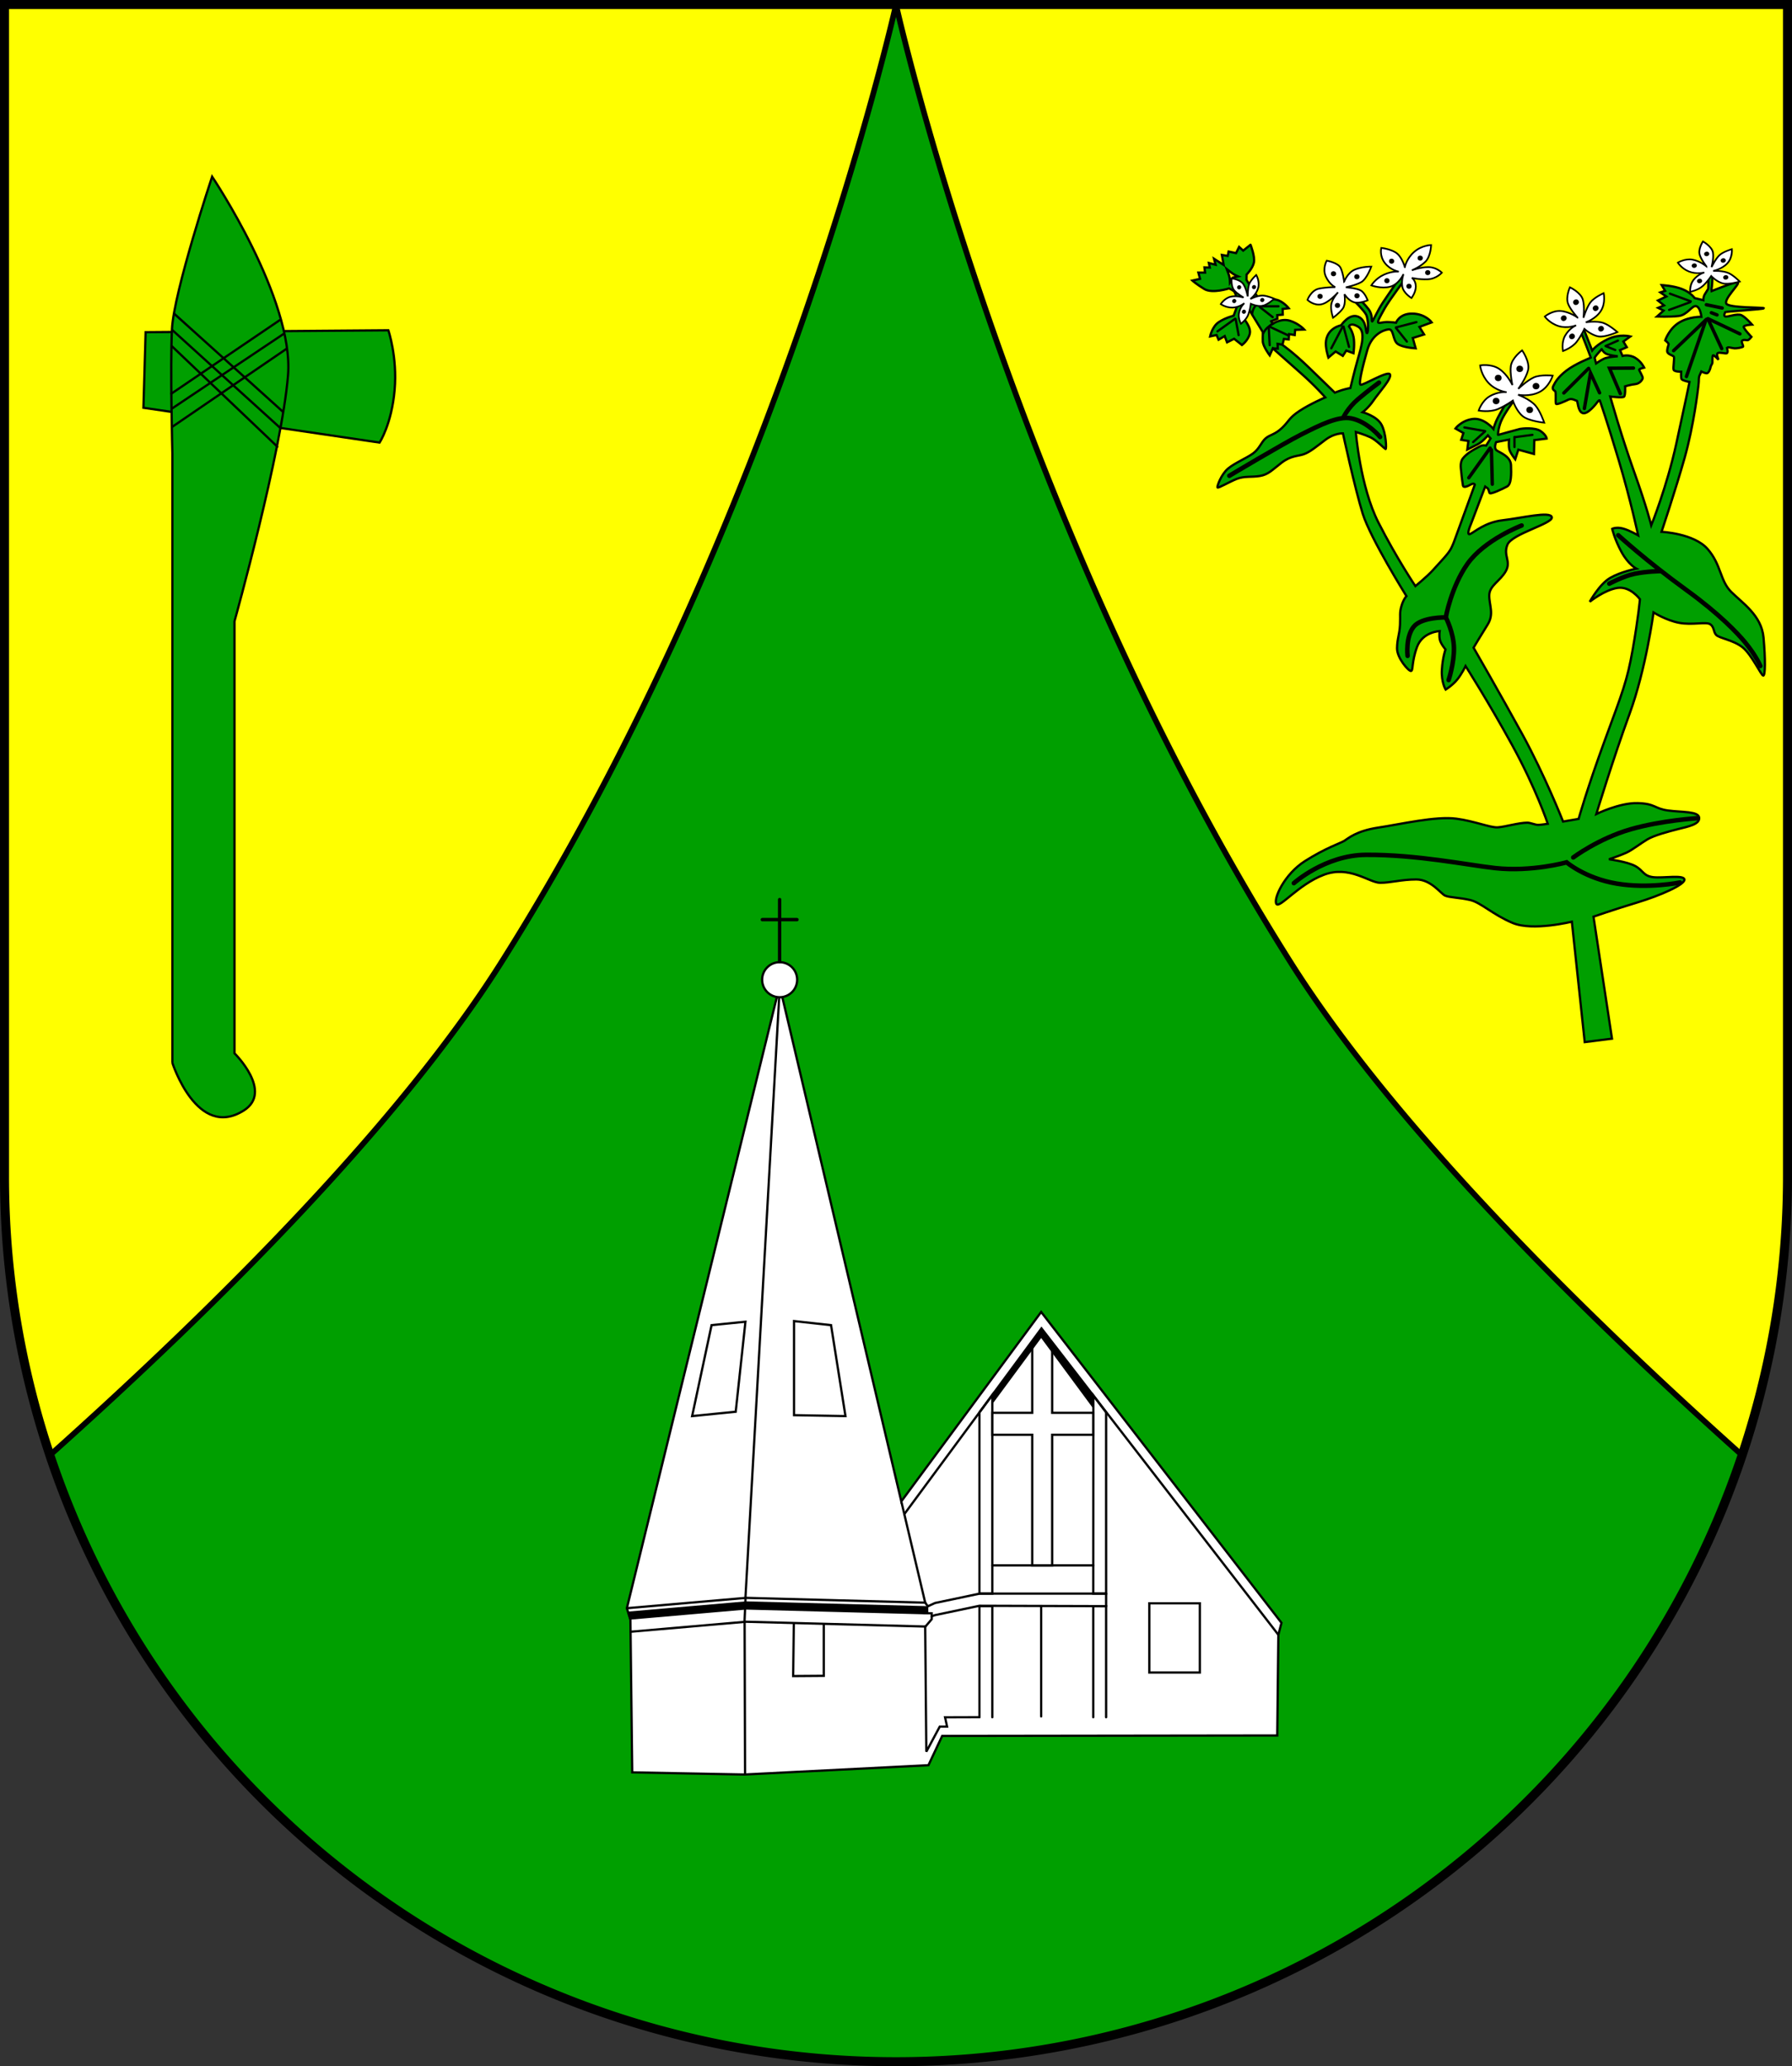 <?xml version="1.0" encoding="UTF-8" standalone="no"?>
<!-- Created with Inkscape (http://www.inkscape.org/) -->

<svg
   width="158.907mm"
   height="183.207mm"
   viewBox="0 0 158.907 183.207"
   version="1.1"
   id="svg3821"
   inkscape:version="1.2.2 (732a01da63, 2022-12-09)"
   sodipodi:docname="Wappen Gnutz2.svg"
   xmlns:inkscape="http://www.inkscape.org/namespaces/inkscape"
   xmlns:sodipodi="http://sodipodi.sourceforge.net/DTD/sodipodi-0.dtd"
   xmlns="http://www.w3.org/2000/svg"
   xmlns:svg="http://www.w3.org/2000/svg">
  <rect x="0" y="0" width="158.907" height="183.207" fill="#333333" stroke="none"/>
  <sodipodi:namedview
     id="namedview3823"
     pagecolor="#ffffff"
     bordercolor="#666666"
     borderopacity="1.0"
     inkscape:showpageshadow="2"
     inkscape:pageopacity="0.0"
     inkscape:pagecheckerboard="0"
     inkscape:deskcolor="#d1d1d1"
     inkscape:document-units="mm"
     showgrid="false"
     inkscape:zoom="0.77303901"
     inkscape:cx="300.11422"
     inkscape:cy="347.33047"
     inkscape:current-layer="layer1" />
  <defs
     id="defs3818" />
  <g
     inkscape:label="Ebene 1"
     inkscape:groupmode="layer"
     id="layer1"
     transform="translate(-523.356,-58.155)">
    <g
       id="g3540"
       transform="translate(490.092,-0.279)">
      <path
         id="path2086"
         style="fill:#ffff00;fill-opacity:1;stroke:none;stroke-width:0.8;stroke-linecap:round;stroke-dasharray:none"
         d="M 33.664,58.834 V 162.743 a 79.054,78.497 0 0 0 79.054,78.498 79.054,78.497 0 0 0 79.054,-78.498 V 58.834 Z" />
      <path
         id="path2320"
         style="fill:#009f00;fill-opacity:1;stroke:#000000;stroke-width:0.5;stroke-linecap:round;stroke-dasharray:none"
         d="m 112.718,58.834 c 0,0 -10.152,45.62 -35.007,84.947 -8.957,14.172 -24.907,30.166 -40.009,43.672 a 79.054,78.497 0 0 0 75.016,53.788 79.054,78.497 0 0 0 75.03,-53.776 C 172.641,173.957 156.684,157.957 147.724,143.781 122.869,104.454 112.718,58.834 112.718,58.834 Z" />
      <path
         id="path2670"
         style="fill:none;fill-opacity:1;stroke:#000000;stroke-width:0.8;stroke-linecap:round;stroke-dasharray:none"
         d="M 33.664,58.834 V 162.743 a 79.054,78.497 0 0 0 79.054,78.498 79.054,78.497 0 0 0 79.054,-78.498 V 58.834 Z" />
      <g
         id="g7106"
         transform="translate(-199.46,-82.428)">
        <path
           id="path933"
           style="fill:#009f00;fill-opacity:1;stroke:#000000;stroke-width:0.2;stroke-linecap:round;stroke-dasharray:none"
           d="m 343.611,162.569 -0.647,0.514 -0.361,-0.327 -0.271,0.549 -0.66,-0.139 -0.083,0.389 -0.515,-0.09 0.16,0.89 -0.855,-0.549 0.139,0.529 -0.598,-0.153 0.083,0.403 -0.473,-0.014 0.056,0.459 h -0.598 l 0.153,0.556 -0.681,0.153 c 0,0 0.348,0.32 1.057,0.751 0.709,0.431 2.197,-0.055 2.197,-0.055 0,0 0.403,0.18 0.486,0.319 0.083,0.139 0.348,0.932 0.348,0.932 l -0.431,1.168 c 0,0 -0.737,0.181 -1.321,0.571 -0.584,0.389 -0.765,1.265 -0.765,1.265 l 0.57,-0.125 0.181,0.417 0.542,-0.32 0.209,0.556 0.626,-0.319 0.695,0.556 c 0,0 0.542,-0.389 0.695,-1.001 0.153,-0.612 -0.625,-1.446 -0.625,-1.446 l 0.445,-0.89 0.755,1.238 0.594,0.973 c 0,0 -0.028,0.362 -0.014,0.807 0.014,0.445 0.612,1.238 0.612,1.238 l 0.275,-0.623 c 0,0 1.141,1.016 2.458,2.176 1.317,1.16 2.194,2.171 2.194,2.171 0,0 -1.34,0.572 -2.285,1.198 -0.946,0.626 -0.904,0.889 -1.544,1.501 -0.64,0.612 -1.071,0.598 -1.46,0.932 -0.389,0.334 -0.543,0.918 -1.113,1.335 -0.57,0.417 -1.627,0.848 -2.225,1.349 -0.598,0.501 -0.987,1.571 -0.931,1.669 0.056,0.097 1.001,-0.473 1.696,-0.751 0.695,-0.278 1.307,-0.139 2.058,-0.264 0.751,-0.125 1.071,-0.514 1.919,-1.168 0.848,-0.653 1.432,-0.57 1.988,-0.765 0.556,-0.195 1.154,-0.709 1.933,-1.293 0.779,-0.584 1.53,-0.556 1.53,-0.556 0,0 1.057,4.894 1.752,7.119 0.695,2.225 3.879,7.314 3.879,7.314 0,0 -0.264,0.264 -0.445,0.89 -0.181,0.626 -0.083,0.779 -0.125,1.655 -0.042,0.876 -0.25,1.21 -0.264,2.072 -0.014,0.862 1.019,2.042 1.235,2.022 0.216,-0.02 0.04,-0.787 0.541,-2.134 0.501,-1.347 2.006,-1.404 2.006,-1.404 0,0 -0.069,0.389 0.014,0.765 0.083,0.375 0.501,0.862 0.501,0.862 0,0 -0.25,0.681 -0.32,1.794 -0.07,1.112 0.334,1.766 0.334,1.766 0,0 0.612,-0.375 1.029,-0.89 0.417,-0.514 0.737,-1.196 0.737,-1.196 0,0 1.974,3.087 4.116,6.98 2.141,3.893 3.176,7.005 3.176,7.005 0,0 -0.629,0.099 -0.865,0.099 -0.236,0 -0.688,-0.197 -0.944,-0.197 -0.767,0 -1.986,0.374 -2.635,0.413 -0.649,0.039 -2.069,-0.556 -3.658,-0.767 -1.837,-0.244 -4.955,0.492 -6.922,0.787 -1.966,0.295 -2.674,0.963 -3.028,1.18 -0.354,0.216 -1.652,0.629 -3.48,1.79 -1.829,1.16 -2.812,3.343 -2.537,3.795 0.275,0.452 1.927,-1.711 4.208,-2.576 2.281,-0.865 4.031,0.708 4.995,0.708 0.964,0 1.888,-0.295 3.205,-0.295 1.317,0 2.172,1.269 2.561,1.436 0.389,0.167 1.279,0.167 2.225,0.389 0.945,0.222 1.975,1.279 3.754,2.03 1.78,0.751 5.255,-0.111 5.255,-0.111 l 1.141,10.678 2.419,-0.306 -1.641,-10.817 c 0,0 1.752,-0.612 3.865,-1.252 2.113,-0.64 4.255,-1.599 4.199,-2.044 -0.056,-0.445 -1.905,-0.097 -2.781,-0.208 -0.876,-0.111 -0.862,-0.598 -1.585,-0.988 -0.723,-0.389 -2.322,-0.598 -2.322,-0.598 0,0 1.029,-0.348 1.544,-0.584 0.514,-0.236 1.279,-0.834 1.863,-1.182 0.584,-0.348 1.863,-0.695 2.753,-0.918 0.89,-0.222 1.891,-0.417 1.835,-1.001 -0.056,-0.584 -1.543,-0.473 -2.767,-0.64 -1.224,-0.167 -1.099,-0.611 -2.698,-0.653 -1.599,-0.042 -3.655,0.967 -3.655,0.967 0,0 1.495,-4.916 2.95,-8.888 1.455,-3.972 2.124,-8.987 2.124,-8.987 0,0 1.121,0.708 2.281,0.924 1.16,0.216 2.36,-0.118 2.733,0.118 0.374,0.236 0.275,0.649 0.531,0.944 0.256,0.295 1.514,0.452 2.34,1.101 0.826,0.649 1.671,2.537 1.848,2.517 0.177,-0.02 0.197,-1.416 0.02,-3.382 -0.177,-1.966 -1.868,-3.048 -2.871,-4.051 -1.003,-1.003 -0.865,-2.398 -2.085,-3.795 -1.219,-1.396 -4.089,-1.524 -4.089,-1.524 0,0 1.251,-3.726 2.058,-6.59 0.806,-2.864 1.176,-6.063 1.176,-6.063 0,0 0.069,-0.54 0.069,-0.639 0,-0.098 0.01,-0.462 0.05,-0.531 0.039,-0.069 0.177,-0.393 0.177,-0.393 0,0 0.314,0.158 0.482,0.158 0.167,0 0.315,-0.394 0.325,-0.492 0.01,-0.098 0.108,-0.305 0.158,-0.364 0.049,-0.059 -0.03,-0.718 0.079,-0.737 0.108,-0.02 0.482,0.394 0.482,0.394 0,0 -0.226,-0.492 -0.069,-0.59 0.157,-0.098 0.59,0.049 0.777,0.02 0.187,-0.029 0.039,-0.482 0.039,-0.482 0,0 0.059,-0.049 0.148,-0.049 0.088,0 0.364,0.078 0.541,0.088 0.177,0.01 0.6,-0.069 0.718,-0.128 0.118,-0.059 -0.187,-0.433 -0.059,-0.551 0.128,-0.118 0.344,-0.039 0.472,-0.039 0.128,0 0.354,-0.295 0.354,-0.295 0,0 -0.708,-0.737 -0.688,-0.895 0.02,-0.157 0.737,-0.197 0.737,-0.197 0,0 -0.571,-0.659 -0.944,-0.836 -0.374,-0.177 -1.268,0.197 -1.435,0.118 -0.167,-0.079 -0.02,-0.295 -0.01,-0.374 0.01,-0.079 3.441,-0.256 3.441,-0.354 0,-0.098 -3.106,-0.01 -3.333,-0.413 -0.226,-0.403 1.189,-1.73 1.032,-1.868 -0.157,-0.138 -2.33,0.757 -2.33,0.757 0,0 -0.025,-0.231 0.015,-0.364 0.039,-0.133 0.069,-1.332 0.069,-1.332 l -0.383,0.29 c 0,0 0.015,1.17 -0.015,1.214 -0.029,0.044 -0.177,0.28 -0.304,0.491 -0.128,0.211 -0.118,0.506 -0.118,0.506 l -0.777,-0.187 c 0,0 -0.325,-0.492 -1.101,-0.796 -0.777,-0.305 -1.818,-0.354 -1.818,-0.354 l 0.304,0.512 -0.423,0.137 0.531,0.364 -0.747,0.354 0.541,0.433 -0.521,0.217 0.482,0.245 -0.59,0.531 c 0,0 1.131,0.039 1.917,-0.05 0.787,-0.088 1.19,-0.963 1.563,-0.875 0.374,0.088 0.465,0.945 0.465,0.945 0,0 -1.057,-0.042 -1.961,0.5 -0.904,0.542 -1.251,1.585 -1.251,1.585 0,0 0.306,0.25 0.306,0.333 0,0.083 -0.139,0.362 -0.126,0.64 0.014,0.278 0.501,0.348 0.584,0.473 0.083,0.125 -0.084,0.987 -0.014,1.168 0.07,0.181 0.667,0.167 0.667,0.167 0,0 -0.042,0.542 0.042,0.667 0.083,0.125 0.697,0.246 0.697,0.246 0,0 -0.354,1.73 -1.18,5.506 -0.826,3.775 -2.212,7.208 -2.212,7.208 0,0 -0.384,-1.584 -1.524,-4.77 -1.14,-3.186 -2.114,-6.656 -2.114,-6.656 0,0 1.072,0.138 1.219,0.02 0.147,-0.118 0.098,-0.924 0.098,-0.924 0,0 0.531,-0.158 0.915,-0.197 0.383,-0.039 0.629,-0.383 0.649,-0.531 0.02,-0.147 -0.315,-0.669 -0.315,-0.747 0,-0.079 0.443,-0.187 0.443,-0.187 0,0 -0.256,-0.55 -0.806,-0.875 -0.551,-0.324 -1.111,-0.157 -1.111,-0.157 l -0.221,-0.516 0.599,-0.26 -0.305,-0.502 0.624,-0.452 c 0,0 -0.934,-0.255 -1.956,0.217 -1.023,0.472 -1.435,1.032 -1.435,1.032 0,0 -0.095,-0.258 -0.177,-0.462 -0.147,-0.364 -0.609,-1.532 -0.609,-1.532 l -0.276,0.188 c 0,0 0.314,0.783 0.609,1.55 0.295,0.767 0.333,0.882 0.333,0.882 l -0.081,0.041 c 0,0 -1.305,0.516 -2.084,1.114 -0.779,0.598 -1.002,1.057 -1.154,1.349 -0.153,0.292 0.042,0.389 0.153,0.472 0.111,0.083 3.1e-4,1.029 0.084,1.127 0.083,0.097 0.792,-0.223 1.098,-0.376 0.306,-0.153 0.64,0.098 0.737,0.098 0.097,0 0.084,0.959 0.529,1.098 0.445,0.139 1.182,-0.806 1.321,-1.001 0.139,-0.195 0.195,-0.125 0.195,-0.125 0,0 0.667,1.919 1.696,5.367 1.029,3.448 1.706,6.599 1.706,6.599 0,0 -0.767,-0.452 -1.357,-0.609 -0.59,-0.157 -0.948,0.03 -0.948,0.03 0,0 0.209,0.918 0.821,2.044 0.612,1.126 1.321,1.488 1.321,1.488 0,0 -1.362,0.264 -2.322,0.82 -0.959,0.556 -1.808,2.114 -1.808,2.114 0,0 1.293,-1.043 2.447,-1.224 1.154,-0.181 2.002,1.001 2.002,1.001 0,0 -0.139,1.613 -0.64,4.449 -0.501,2.836 -0.904,3.779 -2.477,8.066 -1.573,4.287 -2.32,6.961 -2.32,6.961 l -1.376,0.236 c 0,0 -1.613,-4.09 -3.618,-7.747 -2.006,-3.657 -4.321,-7.668 -4.321,-7.668 0,0 0.626,-1.057 1.238,-2.03 0.612,-0.973 0.139,-1.738 0.153,-2.614 0.014,-0.876 0.987,-1.266 1.474,-2.155 0.487,-0.89 -0.264,-1.362 0.139,-2.336 0.403,-0.973 4.046,-1.863 3.935,-2.433 -0.111,-0.57 -2.739,0.083 -4.338,0.264 -1.599,0.181 -2.517,1.057 -2.906,1.224 -0.389,0.167 0.07,-0.876 0.07,-0.876 l 1.264,-3.33 c 0,0 0.088,0.069 0.187,0.128 0.098,0.059 0.138,0.256 0.197,0.433 0.059,0.177 1.18,-0.364 1.563,-0.571 0.383,-0.206 0.374,-1.091 0.344,-1.888 -0.029,-0.796 -1.003,-1.111 -1.278,-1.317 -0.275,-0.206 -0.039,-0.728 -0.039,-0.728 l 1.141,-0.226 c 0,0 -0.049,0.501 0.02,0.836 0.069,0.334 0.531,0.915 0.531,0.915 l 0.275,-0.856 1.386,0.383 0.029,-1.229 1.101,-0.137 c 0,0 -0.029,-0.305 -0.531,-0.659 -0.501,-0.354 -1.652,-0.236 -1.839,-0.196 -0.187,0.039 -1.898,0.521 -1.937,0.531 -0.039,0.01 0.019,-0.619 0.255,-1.196 0.298,-0.729 1.216,-1.939 1.216,-1.939 l -0.918,0.577 c 0,0 -0.292,0.48 -0.577,1.022 -0.285,0.542 -0.39,1.006 -0.39,1.006 0,0 -0.846,-1.022 -1.848,-0.885 -1.003,0.138 -1.524,0.845 -1.524,0.845 l 0.708,0.403 -0.197,0.599 0.639,0.109 -0.098,0.757 c 0,0 0.511,-0.257 0.933,-0.473 0.423,-0.216 0.895,-0.786 0.895,-0.786 l 0.236,0.275 -0.393,0.629 c 0,0 -0.221,-0.045 -0.383,0 -0.079,0.01 -0.401,0.191 -0.597,0.299 -0.197,0.108 -0.769,0.429 -1.084,0.842 -0.315,0.413 -0.148,1.012 -0.128,1.337 0.02,0.324 0.108,0.865 0.138,1.072 0.029,0.206 0.373,0.089 0.678,-0.088 0.305,-0.177 0.372,0.003 0.372,0.003 0,0 -1.488,4.074 -1.794,4.922 -0.306,0.848 -0.5,1.043 -0.709,1.307 -0.209,0.264 -0.695,0.779 -1.21,1.349 -0.514,0.57 -1.557,1.418 -1.557,1.418 0,0 -1.669,-2.475 -3.281,-5.645 -1.613,-3.17 -2.002,-8.023 -2.002,-8.023 0,0 0.778,0.236 1.293,0.473 0.514,0.236 1.265,1.029 1.349,1.043 0.083,0.014 0.056,-1.377 -0.361,-2.155 -0.417,-0.779 -1.675,-1.112 -1.675,-1.112 0,0 0.512,-0.374 0.964,-1.042 0.452,-0.669 1.671,-1.986 1.455,-2.32 -0.216,-0.334 -2.438,1.042 -2.615,0.924 -0.177,-0.118 0.216,-1.691 0.609,-3.068 0.393,-1.376 1.416,-1.789 1.888,-1.838 0.472,-0.049 0.344,0.934 0.787,1.278 0.442,0.344 1.613,0.403 1.613,0.403 l -0.256,-0.914 1.003,-0.315 -0.413,-0.669 1.091,-0.403 c 0,0 -0.541,-0.757 -1.71,-0.777 -1.17,-0.02 -1.455,0.806 -1.455,0.806 0,0 -0.412,-0.054 -0.757,-0.059 -0.385,-0.005 -0.678,0.118 -0.806,0.059 -0.128,-0.059 0.118,-0.482 0.55,-1.258 0.433,-0.777 1.947,-2.773 1.947,-2.773 l -0.256,-0.462 c 0,0 -1.258,1.819 -1.819,2.664 -0.56,0.846 -0.915,1.75 -0.983,1.721 -0.069,-0.029 0.075,-0.579 -0.298,-1.071 -0.311,-0.411 -0.685,-0.767 -0.685,-0.767 l -0.458,0.161 c 0,0 0.681,0.667 0.904,1.057 0.222,0.389 0.223,1.655 0.084,1.655 -0.139,0 0.014,-1.126 -0.779,-1.46 -0.793,-0.334 -1.516,0.765 -1.516,0.765 0,0 -1.14,0.181 -1.335,1.349 -0.1,0.6 0.209,1.515 0.209,1.515 l 0.639,-0.542 0.64,0.389 0.306,-0.472 0.64,0.236 c 0,0 0.125,-0.876 0,-1.46 -0.125,-0.584 -0.404,-0.918 -0.404,-0.918 0,0 0.125,-0.389 0.821,0.028 0.695,0.417 0.278,1.78 -0.028,2.85 -0.306,1.071 -0.667,2.584 -0.667,2.584 0,0 -0.313,0.055 -0.757,0.187 -0.265,0.079 -0.619,0.226 -0.619,0.226 0,0 -0.855,-0.826 -2.271,-2.202 -1.416,-1.376 -2.374,-2.032 -2.374,-2.032 l 0.125,-0.529 0.431,0.042 0.028,-0.473 0.501,0.084 0.041,-0.459 0.807,-0.028 c 0,0 -0.472,-0.528 -1.265,-0.779 -0.793,-0.25 -1.544,0.278 -1.544,0.278 l -0.125,-0.236 0.549,-0.223 -0.007,-0.319 0.487,-0.042 -0.014,-0.501 0.542,-0.069 c 0,0 -0.486,-0.612 -1.084,-0.751 -0.598,-0.139 -1.384,0.197 -1.384,0.197 l -1.278,-1.949 0.007,-0.48 c 0,0 0.529,-0.521 0.647,-1.057 0.118,-0.535 -0.292,-1.578 -0.292,-1.578 z m -2.11,2.147 c 0,0 0.366,0.294 0.589,0.439 0.197,0.128 0.419,0.216 0.419,0.216 l -0.468,0.109 -0.246,0.413 c 0,0 -0.01,-0.325 -0.069,-0.541 -0.059,-0.216 -0.225,-0.636 -0.225,-0.636 z m 33.25,7.105 c 0,0 0.121,0.237 0.354,0.383 0.261,0.164 1.078,0.25 1.078,0.25 0,0 -0.912,0.054 -1.246,0.222 -0.334,0.167 -0.679,0.413 -0.679,0.413 l -0.128,-0.501 c 0,0 0.02,-0.069 0.226,-0.315 0.206,-0.246 0.393,-0.452 0.393,-0.452 z"
           sodipodi:nodetypes="cccccccccccccccccscsccscccccccsccccsccscssssssssssscscssssscscscscscssssssssssssssccccsssscsssssscscsssssssscscsscscsscsscscssscscsccssscsccscccscccccccccsscscsssscscscscscssscscccccscsccsccsssssssscscscscscscssccscsssssssccsssssccscccccsscsccscscccccsccccssssccssscscssscsssssscccccsccssccsssccssscscccccscsscscscccccccscccccccscccscccccccccscsccsc" />
        <path
           style="fill:none;stroke:#000000;stroke-width:0.2;stroke-linecap:round;stroke-dasharray:none"
           d="m 345.648,169.525 c 0,0 -0.202,0.103 -0.521,0.379 -0.238,0.205 -0.398,0.526 -0.398,0.526"
           id="path1085"
           sodipodi:nodetypes="csc" />
        <path
           style="fill:none;stroke:#000000;stroke-width:0.2;stroke-linecap:round;stroke-dasharray:none"
           d="m 346.444,171.418 -0.433,-0.069 0.02,0.423 -0.419,-0.02"
           id="path1089"
           sodipodi:nodetypes="cccc" />
        <path
           style="fill:none;stroke:#000000;stroke-width:0.2;stroke-linecap:round;stroke-dasharray:none"
           d="m 344.549,167.658 c 0,0 -0.306,0.056 -0.542,0.375 -0.236,0.32 -0.25,0.681 -0.25,0.681"
           id="path1091" />
        <g
           id="g2880">
          <path
             style="fill:#ffffff;fill-opacity:1;stroke:#000000;stroke-width:0.15;stroke-linecap:round;stroke-dasharray:none"
             d="m 366.837,175 c 0,0 -0.232,-1.056 -0.139,-1.682 0.111,-0.751 1.001,-1.39 1.001,-1.39 0,0 0.709,1.001 0.528,1.752 -0.181,0.751 -0.871,1.66 -0.871,1.66 0,0 0.797,-0.756 1.395,-1.02 0.598,-0.264 1.66,-0.154 1.66,-0.154 0,0 -0.306,1.015 -1.182,1.46 -0.876,0.445 -1.891,0.236 -1.891,0.236 0,0 1.047,0.387 1.543,0.959 0.432,0.498 0.779,1.516 0.779,1.516 0,0 -1.36,-0.13 -1.905,-0.57 -0.581,-0.469 -0.876,-1.39 -0.876,-1.39 0,0 -0.647,0.471 -1.349,0.765 -0.721,0.302 -1.682,0.125 -1.682,0.125 0,0 0.269,-0.847 0.959,-1.258 0.793,-0.473 1.516,-0.369 1.516,-0.369 0,0 -0.932,-0.111 -1.599,-0.82 -0.667,-0.709 -0.751,-1.557 -0.751,-1.557 0,0 0.973,-0.181 1.71,0.32 0.737,0.501 1.154,1.418 1.154,1.418 z"
             id="path1240"
             sodipodi:nodetypes="cscscscscscscscscscsc" />
          <ellipse
             style="fill:#000000;stroke:none;stroke-width:0.15;stroke-linecap:round;stroke-dasharray:none"
             id="path1294"
             cx="365.579"
             cy="174.374"
             rx="0.299"
             ry="0.285" />
          <ellipse
             style="fill:#000000;stroke:none;stroke-width:0.15;stroke-linecap:round;stroke-dasharray:none"
             id="ellipse1348"
             cx="368.371"
             cy="177.206"
             rx="0.299"
             ry="0.285" />
          <ellipse
             style="fill:#000000;stroke:none;stroke-width:0.15;stroke-linecap:round;stroke-dasharray:none"
             id="ellipse1350"
             cx="368.932"
             cy="175.102"
             rx="0.299"
             ry="0.285" />
          <ellipse
             style="fill:#000000;stroke:none;stroke-width:0.15;stroke-linecap:round;stroke-dasharray:none"
             id="ellipse1352"
             cx="367.486"
             cy="173.568"
             rx="0.299"
             ry="0.285" />
          <ellipse
             style="fill:#000000;stroke:none;stroke-width:0.15;stroke-linecap:round;stroke-dasharray:none"
             id="ellipse1354"
             cx="365.392"
             cy="176.419"
             rx="0.299"
             ry="0.285" />
        </g>
        <g
           id="g2894"
           transform="matrix(0.751,-0.427,0.427,0.75,22.382,194.398)"
           style="stroke-width:1.158">
          <path
             style="fill:#ffffff;fill-opacity:1;stroke:#000000;stroke-width:0.174;stroke-linecap:round;stroke-dasharray:none"
             d="m 366.837,175 c 0,0 -0.232,-1.056 -0.139,-1.682 0.111,-0.751 1.001,-1.39 1.001,-1.39 0,0 0.709,1.001 0.528,1.752 -0.181,0.751 -0.871,1.66 -0.871,1.66 0,0 0.797,-0.756 1.395,-1.02 0.598,-0.264 1.66,-0.154 1.66,-0.154 0,0 -0.306,1.015 -1.182,1.46 -0.876,0.445 -1.891,0.236 -1.891,0.236 0,0 1.047,0.387 1.543,0.959 0.432,0.498 0.779,1.516 0.779,1.516 0,0 -1.36,-0.13 -1.905,-0.57 -0.581,-0.469 -0.876,-1.39 -0.876,-1.39 0,0 -0.647,0.471 -1.349,0.765 -0.721,0.302 -1.682,0.125 -1.682,0.125 0,0 0.269,-0.847 0.959,-1.258 0.793,-0.473 1.516,-0.369 1.516,-0.369 0,0 -0.932,-0.111 -1.599,-0.82 -0.667,-0.709 -0.751,-1.557 -0.751,-1.557 0,0 0.973,-0.181 1.71,0.32 0.737,0.501 1.154,1.418 1.154,1.418 z"
             id="path2882"
             sodipodi:nodetypes="cscscscscscscscscscsc" />
          <ellipse
             style="fill:#000000;stroke:none;stroke-width:0.174;stroke-linecap:round;stroke-dasharray:none"
             id="ellipse2884"
             cx="365.579"
             cy="174.374"
             rx="0.299"
             ry="0.285" />
          <ellipse
             style="fill:#000000;stroke:none;stroke-width:0.174;stroke-linecap:round;stroke-dasharray:none"
             id="ellipse2886"
             cx="368.371"
             cy="177.206"
             rx="0.299"
             ry="0.285" />
          <ellipse
             style="fill:#000000;stroke:none;stroke-width:0.174;stroke-linecap:round;stroke-dasharray:none"
             id="ellipse2888"
             cx="368.932"
             cy="175.102"
             rx="0.299"
             ry="0.285" />
          <ellipse
             style="fill:#000000;stroke:none;stroke-width:0.174;stroke-linecap:round;stroke-dasharray:none"
             id="ellipse2890"
             cx="367.486"
             cy="173.568"
             rx="0.299"
             ry="0.285" />
          <ellipse
             style="fill:#000000;stroke:none;stroke-width:0.174;stroke-linecap:round;stroke-dasharray:none"
             id="ellipse2892"
             cx="365.392"
             cy="176.419"
             rx="0.299"
             ry="0.285" />
        </g>
        <g
           id="g2908"
           transform="matrix(0.702,-0.275,0.294,0.639,75.063,153.526)"
           style="stroke-width:1.374">
          <path
             style="fill:#ffffff;fill-opacity:1;stroke:#000000;stroke-width:0.206;stroke-linecap:round;stroke-dasharray:none"
             d="m 366.837,175 c 0,0 -0.232,-1.056 -0.139,-1.682 0.111,-0.751 1.001,-1.39 1.001,-1.39 0,0 0.709,1.001 0.528,1.752 -0.181,0.751 -0.871,1.66 -0.871,1.66 0,0 0.797,-0.756 1.395,-1.02 0.598,-0.264 1.66,-0.154 1.66,-0.154 0,0 -0.306,1.015 -1.182,1.46 -0.876,0.445 -1.891,0.236 -1.891,0.236 0,0 1.047,0.387 1.543,0.959 0.432,0.498 0.779,1.516 0.779,1.516 0,0 -1.36,-0.13 -1.905,-0.57 -0.581,-0.469 -0.876,-1.39 -0.876,-1.39 0,0 -0.647,0.471 -1.349,0.765 -0.721,0.302 -1.682,0.125 -1.682,0.125 0,0 0.269,-0.847 0.959,-1.258 0.793,-0.473 1.516,-0.369 1.516,-0.369 0,0 -0.932,-0.111 -1.599,-0.82 -0.667,-0.709 -0.751,-1.557 -0.751,-1.557 0,0 0.973,-0.181 1.71,0.32 0.737,0.501 1.154,1.418 1.154,1.418 z"
             id="path2896"
             sodipodi:nodetypes="cscscscscscscscscscsc" />
          <ellipse
             style="fill:#000000;stroke:none;stroke-width:0.206;stroke-linecap:round;stroke-dasharray:none"
             id="ellipse2898"
             cx="365.579"
             cy="174.374"
             rx="0.299"
             ry="0.285" />
          <ellipse
             style="fill:#000000;stroke:none;stroke-width:0.206;stroke-linecap:round;stroke-dasharray:none"
             id="ellipse2900"
             cx="368.371"
             cy="177.206"
             rx="0.299"
             ry="0.285" />
          <ellipse
             style="fill:#000000;stroke:none;stroke-width:0.206;stroke-linecap:round;stroke-dasharray:none"
             id="ellipse2902"
             cx="368.932"
             cy="175.102"
             rx="0.299"
             ry="0.285" />
          <ellipse
             style="fill:#000000;stroke:none;stroke-width:0.206;stroke-linecap:round;stroke-dasharray:none"
             id="ellipse2904"
             cx="367.486"
             cy="173.568"
             rx="0.299"
             ry="0.285" />
          <ellipse
             style="fill:#000000;stroke:none;stroke-width:0.206;stroke-linecap:round;stroke-dasharray:none"
             id="ellipse2906"
             cx="365.392"
             cy="176.419"
             rx="0.299"
             ry="0.285" />
        </g>
        <g
           id="g2922"
           transform="matrix(0.424,-0.46,0.46,0.422,106.952,262.135)"
           style="stroke-width:1.6">
          <path
             style="fill:#ffffff;fill-opacity:1;stroke:#000000;stroke-width:0.24;stroke-linecap:round;stroke-dasharray:none"
             d="m 366.837,175 c 0,0 -0.232,-1.056 -0.139,-1.682 0.111,-0.751 1.001,-1.39 1.001,-1.39 0,0 0.709,1.001 0.528,1.752 -0.181,0.751 -0.871,1.66 -0.871,1.66 0,0 0.797,-0.756 1.395,-1.02 0.598,-0.264 1.66,-0.154 1.66,-0.154 0,0 -0.306,1.015 -1.182,1.46 -0.876,0.445 -1.891,0.236 -1.891,0.236 0,0 1.047,0.387 1.543,0.959 0.432,0.498 0.779,1.516 0.779,1.516 0,0 -1.36,-0.13 -1.905,-0.57 -0.581,-0.469 -0.876,-1.39 -0.876,-1.39 0,0 -0.647,0.471 -1.349,0.765 -0.721,0.302 -1.682,0.125 -1.682,0.125 0,0 0.269,-0.847 0.959,-1.258 0.793,-0.473 1.516,-0.369 1.516,-0.369 0,0 -0.932,-0.111 -1.599,-0.82 -0.667,-0.709 -0.751,-1.557 -0.751,-1.557 0,0 0.973,-0.181 1.71,0.32 0.737,0.501 1.154,1.418 1.154,1.418 z"
             id="path2910"
             sodipodi:nodetypes="cscscscscscscscscscsc" />
          <ellipse
             style="fill:#000000;stroke:none;stroke-width:0.24;stroke-linecap:round;stroke-dasharray:none"
             id="ellipse2912"
             cx="365.579"
             cy="174.374"
             rx="0.299"
             ry="0.285" />
          <ellipse
             style="fill:#000000;stroke:none;stroke-width:0.24;stroke-linecap:round;stroke-dasharray:none"
             id="ellipse2914"
             cx="368.371"
             cy="177.206"
             rx="0.299"
             ry="0.285" />
          <ellipse
             style="fill:#000000;stroke:none;stroke-width:0.24;stroke-linecap:round;stroke-dasharray:none"
             id="ellipse2916"
             cx="368.932"
             cy="175.102"
             rx="0.299"
             ry="0.285" />
          <ellipse
             style="fill:#000000;stroke:none;stroke-width:0.24;stroke-linecap:round;stroke-dasharray:none"
             id="ellipse2918"
             cx="367.486"
             cy="173.568"
             rx="0.299"
             ry="0.285" />
          <ellipse
             style="fill:#000000;stroke:none;stroke-width:0.24;stroke-linecap:round;stroke-dasharray:none"
             id="ellipse2920"
             cx="365.392"
             cy="176.419"
             rx="0.299"
             ry="0.285" />
        </g>
        <g
           id="g5226">
          <path
             style="fill:#ffffff;fill-opacity:1;stroke:#000000;stroke-width:0.15;stroke-linecap:round;stroke-dasharray:none"
             d="m 351.918,165.837 c 0,0 0.292,-0.793 0.945,-1.071 0.654,-0.278 1.46,-0.264 1.46,-0.264 0,0 -0.389,1.098 -0.89,1.377 -0.501,0.278 -1.363,0.459 -1.363,0.459 0,0 0.89,0.056 1.293,0.264 0.403,0.209 0.64,0.89 0.64,0.89 0,0 -0.779,0.334 -1.265,0.153 -0.487,-0.181 -0.793,-0.695 -0.793,-0.695 0,0 0.153,0.862 -0.153,1.279 -0.306,0.417 -0.862,0.806 -0.862,0.806 0,0 -0.264,-0.779 -0.139,-1.265 0.125,-0.487 0.584,-0.987 0.584,-0.987 0,0 -0.834,0.959 -1.516,1.071 -0.681,0.111 -1.196,-0.403 -1.196,-0.403 0,0 0.32,-0.862 1.043,-1.001 0.723,-0.139 1.418,-0.125 1.418,-0.125 0,0 -0.514,-0.236 -0.834,-0.946 -0.32,-0.709 0.083,-1.404 0.083,-1.404 0,0 1.001,0.181 1.224,0.626 0.222,0.445 0.32,1.237 0.32,1.237 z"
             id="path4360" />
          <ellipse
             style="fill:#000000;fill-opacity:1;stroke:none;stroke-width:0.15;stroke-linecap:round;stroke-dasharray:none"
             id="path4364"
             cx="350.972"
             cy="165.133"
             rx="0.231"
             ry="0.224" />
          <ellipse
             style="fill:#000000;fill-opacity:1;stroke:none;stroke-width:0.15;stroke-linecap:round;stroke-dasharray:none"
             id="ellipse4366"
             cx="353.056"
             cy="167.09"
             rx="0.231"
             ry="0.224" />
          <ellipse
             style="fill:#000000;fill-opacity:1;stroke:none;stroke-width:0.15;stroke-linecap:round;stroke-dasharray:none"
             id="ellipse4368"
             cx="351.326"
             cy="167.945"
             rx="0.231"
             ry="0.224" />
          <ellipse
             style="fill:#000000;fill-opacity:1;stroke:none;stroke-width:0.15;stroke-linecap:round;stroke-dasharray:none"
             id="ellipse4370"
             cx="353.046"
             cy="165.398"
             rx="0.231"
             ry="0.224" />
          <ellipse
             style="fill:#000000;fill-opacity:1;stroke:none;stroke-width:0.15;stroke-linecap:round;stroke-dasharray:none"
             id="ellipse4372"
             cx="349.782"
             cy="167.139"
             rx="0.231"
             ry="0.224" />
        </g>
        <g
           id="g5218">
          <path
             style="fill:#ffffff;fill-opacity:1;stroke:#000000;stroke-width:0.15;stroke-linecap:round;stroke-dasharray:none"
             d="m 357.299,164.546 c 0,0 0.138,-0.747 0.826,-1.347 0.688,-0.6 1.504,-0.61 1.504,-0.61 0,0 -0.029,0.993 -0.492,1.465 -0.462,0.472 -1.219,0.777 -1.219,0.777 0,0 0.747,-0.285 1.465,-0.285 0.718,0 1.199,0.492 1.199,0.492 0,0 -0.482,0.56 -1.268,0.59 -0.787,0.029 -1.396,-0.128 -1.396,-0.128 0,0 0.344,0.206 0.354,0.747 0.01,0.541 -0.383,1.042 -0.383,1.042 0,0 -0.718,-0.433 -0.816,-1.013 -0.098,-0.58 0.108,-1.111 0.108,-1.111 0,0 -0.403,0.914 -1.19,1.121 -0.787,0.206 -1.662,-0.118 -1.662,-0.118 0,0 0.364,-0.61 1.121,-0.954 0.757,-0.344 1.317,-0.265 1.317,-0.265 0,0 -0.737,-0.118 -1.239,-0.767 -0.501,-0.649 -0.315,-1.337 -0.315,-1.337 0,0 0.954,0.108 1.416,0.511 0.462,0.403 0.669,1.19 0.669,1.19 z"
             id="path4362" />
          <ellipse
             style="fill:#000000;fill-opacity:1;stroke:none;stroke-width:0.15;stroke-linecap:round;stroke-dasharray:none"
             id="ellipse4374"
             cx="359.329"
             cy="165.035"
             rx="0.231"
             ry="0.224" />
          <ellipse
             style="fill:#000000;fill-opacity:1;stroke:none;stroke-width:0.15;stroke-linecap:round;stroke-dasharray:none"
             id="ellipse4376"
             cx="357.667"
             cy="166.244"
             rx="0.231"
             ry="0.224" />
          <ellipse
             style="fill:#000000;fill-opacity:1;stroke:none;stroke-width:0.15;stroke-linecap:round;stroke-dasharray:none"
             id="ellipse4378"
             cx="358.66"
             cy="163.747"
             rx="0.231"
             ry="0.224" />
          <ellipse
             style="fill:#000000;fill-opacity:1;stroke:none;stroke-width:0.15;stroke-linecap:round;stroke-dasharray:none"
             id="ellipse4380"
             cx="356.124"
             cy="164.022"
             rx="0.231"
             ry="0.224" />
          <ellipse
             style="fill:#000000;fill-opacity:1;stroke:none;stroke-width:0.15;stroke-linecap:round;stroke-dasharray:none"
             id="ellipse4382"
             cx="355.711"
             cy="165.752"
             rx="0.231"
             ry="0.224" />
        </g>
        <path
           style="fill:none;fill-opacity:1;stroke:#000000;stroke-width:0.4;stroke-linecap:round;stroke-dasharray:none"
           d="m 347.457,219.171 c 0,0 2.764,-2.486 6.383,-2.512 4.508,-0.033 9.007,0.903 11.471,1.175 3.228,0.357 6.332,-0.511 6.332,-0.511 0,0 1.652,1.416 4.444,1.888 2.792,0.472 5.604,-0.098 5.604,-0.098"
           id="path5281"
           sodipodi:nodetypes="csscsc" />
        <path
           style="fill:none;fill-opacity:1;stroke:#000000;stroke-width:0.4;stroke-linecap:round;stroke-dasharray:none"
           d="m 372.233,216.89 c 0,0 2.235,-1.675 5.093,-2.497 2.733,-0.787 5.919,-0.983 5.919,-0.983"
           id="path5283"
           sodipodi:nodetypes="csc" />
        <path
           style="fill:none;fill-opacity:1;stroke:#000000;stroke-width:0.4;stroke-linecap:round;stroke-dasharray:none"
           d="m 367.658,187.458 c 0,0 -3.301,1.258 -4.819,3.419 -1.43,2.035 -1.911,4.729 -1.911,4.729 0,0 -2.124,-0.044 -2.833,0.815 -0.747,0.905 -0.551,2.596 -0.551,2.596"
           id="path5285"
           sodipodi:nodetypes="cscsc" />
        <path
           style="fill:none;fill-opacity:1;stroke:#000000;stroke-width:0.4;stroke-linecap:round;stroke-dasharray:none"
           d="m 360.946,195.634 c 0,0 0.688,1.337 0.708,2.694 0.02,1.357 -0.472,2.832 -0.472,2.832"
           id="path5287" />
        <path
           style="fill:none;fill-opacity:1;stroke:#000000;stroke-width:0.4;stroke-linecap:round;stroke-dasharray:none"
           d="m 376.223,188.32 c 0,0 2.447,2.252 6.09,4.894 2.897,2.101 4.502,3.807 5.145,4.588 1.029,1.251 1.363,2.113 1.363,2.113"
           id="path5346"
           sodipodi:nodetypes="cssc" />
        <path
           style="fill:none;fill-opacity:1;stroke:#000000;stroke-width:0.4;stroke-linecap:round;stroke-dasharray:none"
           d="m 375.43,192.616 c 0,0 1.239,-0.668 2.239,-0.876 1.071,-0.222 2.28,-0.236 2.28,-0.236"
           id="path5348"
           sodipodi:nodetypes="csc" />
        <path
           style="fill:none;fill-opacity:1;stroke:#000000;stroke-width:0.4;stroke-linecap:round;stroke-dasharray:none"
           d="m 341.735,183.049 c 0,0 4.7,-2.812 6.371,-3.657 1.671,-0.846 3.275,-1.653 4.424,-1.435 1.455,0.275 2.576,1.652 2.576,1.652"
           id="path5350"
           sodipodi:nodetypes="cssc" />
        <path
           style="fill:none;fill-opacity:1;stroke:#000000;stroke-width:0.4;stroke-linecap:round;stroke-dasharray:none"
           d="m 351.862,177.858 c 0,0 0.374,-0.826 1.298,-1.612 0.924,-0.787 1.848,-1.455 1.848,-1.455"
           id="path5352" />
        <path
           style="fill:none;fill-opacity:1;stroke:#000000;stroke-width:0.3;stroke-linecap:round;stroke-dasharray:none"
           d="m 364.859,180.591 -1.888,2.635"
           id="path5354" />
        <path
           style="fill:none;fill-opacity:1;stroke:#000000;stroke-width:0.3;stroke-linecap:round;stroke-dasharray:none"
           d="m 364.977,180.748 0.079,3.048"
           id="path5356" />
        <path
           style="fill:none;fill-opacity:1;stroke:#000000;stroke-width:0.3;stroke-linecap:round;stroke-dasharray:none"
           d="m 371.398,175.709 2.197,-2.183"
           id="path5358" />
        <path
           style="fill:none;fill-opacity:1;stroke:#000000;stroke-width:0.3;stroke-linecap:round;stroke-dasharray:none"
           d="m 374.568,175.695 -0.806,-1.766 -0.542,3.156"
           id="path5360"
           sodipodi:nodetypes="ccc" />
        <path
           style="fill:none;fill-opacity:1;stroke:#000000;stroke-width:0.3;stroke-linecap:round;stroke-dasharray:none"
           d="m 376.404,175.764 -0.959,-2.252 2.127,-0.014"
           id="path5362" />
        <path
           style="fill:none;fill-opacity:1;stroke:#000000;stroke-width:0.3;stroke-linecap:round;stroke-dasharray:none"
           d="m 384.051,169.174 -2.92,2.781"
           id="path5364" />
        <path
           style="fill:none;fill-opacity:1;stroke:#000000;stroke-width:0.3;stroke-linecap:round;stroke-dasharray:none"
           d="m 382.271,174.249 1.724,-5.006"
           id="path5366" />
        <path
           style="fill:none;fill-opacity:1;stroke:#000000;stroke-width:0.3;stroke-linecap:round;stroke-dasharray:none"
           d="m 385.4,171.774 -1.182,-2.544"
           id="path5368" />
        <path
           style="fill:none;fill-opacity:1;stroke:#000000;stroke-width:0.3;stroke-linecap:round;stroke-dasharray:none"
           d="m 387.013,170.467 -2.836,-1.349"
           id="path5370" />
        <path
           style="fill:none;fill-opacity:1;stroke:#000000;stroke-width:0.3;stroke-linecap:round;stroke-dasharray:none"
           d="m 384.037,167.881 1.404,0.292"
           id="path5372" />
        <path
           style="fill:none;fill-opacity:1;stroke:#000000;stroke-width:0.3;stroke-linecap:round;stroke-dasharray:none"
           d="m 384.482,168.59 0.501,0.195"
           id="path5374" />
        <path
           style="fill:none;fill-opacity:1;stroke:#000000;stroke-width:0.2;stroke-linecap:round;stroke-dasharray:none"
           d="m 340.683,170.244 1.571,-1.126"
           id="path5448" />
        <path
           style="fill:none;fill-opacity:1;stroke:#000000;stroke-width:0.2;stroke-linecap:round;stroke-dasharray:none"
           d="m 342.561,170.578 -0.264,-1.418"
           id="path5450" />
        <path
           style="fill:none;fill-opacity:1;stroke:#000000;stroke-width:0.2;stroke-linecap:round;stroke-dasharray:none"
           d="m 345.314,171.468 -0.083,-1.571"
           id="path5452" />
        <path
           style="fill:none;fill-opacity:1;stroke:#000000;stroke-width:0.2;stroke-linecap:round;stroke-dasharray:none"
           d="m 346.94,170.592 -1.543,-0.723"
           id="path5454" />
        <path
           style="fill:none;fill-opacity:1;stroke:#000000;stroke-width:0.2;stroke-linecap:round;stroke-dasharray:none"
           d="m 345.578,168.979 -1.154,-0.904"
           id="path5456" />
        <path
           style="fill:none;fill-opacity:1;stroke:#000000;stroke-width:0.2;stroke-linecap:round;stroke-dasharray:none"
           d="m 346.092,168.02 h -1.418"
           id="path5458" />
        <path
           style="fill:none;fill-opacity:1;stroke:#000000;stroke-width:0.2;stroke-linecap:round;stroke-dasharray:none"
           d="m 350.778,171.746 1.001,-1.905"
           id="path5460" />
        <path
           style="fill:none;fill-opacity:1;stroke:#000000;stroke-width:0.2;stroke-linecap:round;stroke-dasharray:none"
           d="m 352.349,171.621 -0.487,-1.808"
           id="path5462" />
        <path
           style="fill:none;fill-opacity:1;stroke:#000000;stroke-width:0.2;stroke-linecap:round;stroke-dasharray:none"
           d="m 357.48,171.148 -0.959,-1.196"
           id="path5464" />
        <path
           style="fill:none;fill-opacity:1;stroke:#000000;stroke-width:0.2;stroke-linecap:round;stroke-dasharray:none"
           d="m 358.328,169.424 -1.821,0.473"
           id="path5466" />
        <path
           style="fill:none;fill-opacity:1;stroke:#000000;stroke-width:0.2;stroke-linecap:round;stroke-dasharray:none"
           d="m 362.578,178.762 1.839,0.324"
           id="path5468" />
        <path
           style="fill:none;fill-opacity:1;stroke:#000000;stroke-width:0.2;stroke-linecap:round;stroke-dasharray:none"
           d="m 363.355,180.06 1.052,-0.944"
           id="path5470" />
        <path
           style="fill:none;fill-opacity:1;stroke:#000000;stroke-width:0.2;stroke-linecap:round;stroke-dasharray:none"
           d="m 367.022,180.503 v -0.895"
           id="path5472" />
        <path
           style="fill:none;fill-opacity:1;stroke:#000000;stroke-width:0.2;stroke-linecap:round;stroke-dasharray:none"
           d="m 368.615,179.421 -1.504,0.197"
           id="path5474" />
        <path
           style="fill:none;fill-opacity:1;stroke:#000000;stroke-width:0.2;stroke-linecap:round;stroke-dasharray:none"
           d="m 376.195,171.065 -1.085,0.473"
           id="path5476" />
        <path
           style="fill:none;fill-opacity:1;stroke:#000000;stroke-width:0.2;stroke-linecap:round;stroke-dasharray:none"
           d="m 375.959,171.899 -0.848,-0.348"
           id="path5478" />
        <path
           style="fill:none;fill-opacity:1;stroke:#000000;stroke-width:0.2;stroke-linecap:round;stroke-dasharray:none"
           d="m 380.804,166.9 1.849,0.681"
           id="path5480" />
        <path
           style="fill:none;fill-opacity:1;stroke:#000000;stroke-width:0.2;stroke-linecap:round;stroke-dasharray:none"
           d="m 380.735,168.339 1.877,-0.688"
           id="path5482" />
      </g>
      <g
         id="g8379"
         transform="translate(-221.795,-41.03)">
        <path
           style="fill:#ffffff;fill-opacity:1;stroke:#000000;stroke-width:0.2;stroke-linecap:round;stroke-dasharray:none"
           d="m 311.123,256.618 -0.162,-13.536 -0.315,-1.023 13.546,-55.186 10.79,45.717 12.403,-16.796 21.308,27.563 -0.275,1.062 -0.098,8.927 -29.712,0.039 -1.219,2.596 -16.321,0.826 z"
           id="path7346" />
        <path
           style="fill:none;fill-opacity:1;stroke:#000000;stroke-width:0.2;stroke-linecap:round;stroke-dasharray:none"
           d="m 334.983,232.591 2.119,8.977"
           id="path7440"
           sodipodi:nodetypes="cc" />
        <path
           style="fill:none;fill-opacity:1;stroke:#000000;stroke-width:0.2;stroke-linecap:round;stroke-dasharray:none"
           d="m 310.647,242.06 10.571,-0.917 15.884,0.426"
           id="path7496" />
        <path
           style="fill:#000000;fill-opacity:1;stroke:#000000;stroke-width:0.2;stroke-linecap:round;stroke-dasharray:none"
           d="m 337.278,242.509 -16.061,-0.426 -10.273,0.891 -0.15,-0.516 10.423,-0.904 16.061,0.426 z"
           id="path7594"
           sodipodi:nodetypes="ccccccc" />
        <path
           style="fill:none;fill-opacity:1;stroke:#000000;stroke-width:0.2;stroke-linecap:round;stroke-dasharray:none"
           d="m 310.991,244.147 10.227,-0.887 15.884,0.426"
           id="path7596"
           sodipodi:nodetypes="ccc" />
        <path
           style="fill:#000000;fill-opacity:1;stroke:#000000;stroke-width:0.2;stroke-linecap:round;stroke-dasharray:none"
           d="m 321.088,243.318 0.039,13.43"
           id="path7598" />
        <path
           style="fill:none;fill-opacity:1;stroke:#000000;stroke-width:0.2;stroke-linecap:round;stroke-dasharray:none"
           d="m 325.451,243.436 -0.057,4.641 2.714,-0.02 v -4.582 0"
           id="path7600"
           sodipodi:nodetypes="ccccc" />
        <path
           style="fill:#ffffff;fill-opacity:1;stroke:#000000;stroke-width:0.2;stroke-linecap:round;stroke-dasharray:none"
           d="m 321.162,241.115 3.031,-53.935"
           id="path7602" />
        <path
           style="fill:#ffffff;fill-opacity:1;stroke:#000000;stroke-width:0.2;stroke-linecap:round;stroke-dasharray:none"
           d="m 321.169,241.205 -0.09,2.044"
           id="path7604"
           sodipodi:nodetypes="cc" />
        <path
           style="fill:none;fill-opacity:1;stroke:#000000;stroke-width:0.2;stroke-linecap:round;stroke-dasharray:none"
           d="m 336.992,242.498 0.688,0.014 v 0.521 l -0.556,0.653"
           id="path7606"
           sodipodi:nodetypes="cccc" />
        <path
           style="fill:none;fill-opacity:1;stroke:#000000;stroke-width:0.2;stroke-linecap:round;stroke-dasharray:none"
           d="m 318.158,216.963 3.003,-0.306 -0.862,7.981 -3.865,0.389 z"
           id="path7608" />
        <path
           style="fill:none;fill-opacity:1;stroke:#000000;stroke-width:0.2;stroke-linecap:round;stroke-dasharray:none"
           d="m 325.472,216.601 3.281,0.362 1.279,8.065 -4.561,-0.083 z"
           id="path7610" />
        <rect
           style="fill:none;fill-opacity:1;stroke:#000000;stroke-width:0.2;stroke-linecap:round;stroke-dasharray:none"
           id="rect7767"
           width="4.483"
           height="6.135"
           x="356.974"
           y="241.627" />
        <path
           style="fill:none;fill-opacity:1;stroke:#000000;stroke-width:0.2;stroke-linecap:round;stroke-dasharray:none"
           d="M 368.418,244.419 347.412,217.248 335.249,233.72"
           id="path7771"
           sodipodi:nodetypes="ccc" />
        <path
           style="fill:none;fill-opacity:1;stroke:#000000;stroke-width:0.2;stroke-linecap:round;stroke-dasharray:none"
           d="m 337.101,241.568 0.235,0.324 0.636,-0.292 3.963,-0.834 h 11.209"
           id="path7885"
           sodipodi:nodetypes="ccccc" />
        <path
           id="rect7887"
           style="fill:none;fill-opacity:1;stroke:#000000;stroke-width:0.2;stroke-linecap:round;stroke-dasharray:none"
           d="m 343.052,223.152 -1.141,1.544 v 16.071 h 1.141 z" />
        <path
           id="path7894"
           style="fill:none;fill-opacity:1;stroke:#000000;stroke-width:0.2;stroke-linecap:round;stroke-dasharray:none"
           d="m 352.013,223.199 1.131,1.497 v 16.071 h -1.141 z"
           inkscape:transform-center-x="-4.9030809"
           inkscape:transform-center-y="16.16483"
           sodipodi:nodetypes="ccccc" />
        <path
           style="fill:none;fill-opacity:1;stroke:#000000;stroke-width:0.2;stroke-linecap:round;stroke-dasharray:none"
           d="m 343.052,238.264 h 8.952"
           id="path7898" />
        <path
           style="fill:#000000;fill-opacity:1;stroke:none;stroke-width:0.2;stroke-linecap:round;stroke-dasharray:none"
           d="m 352.012,224.369 -4.627,-6.267 -4.333,5.868 v -0.818 l 4.333,-5.868 4.628,5.915 z"
           id="path7902"
           sodipodi:nodetypes="ccc" />
        <path
           id="rect7904"
           style="fill:none;stroke:#000000;stroke-width:0.2;stroke-linecap:round"
           d="m 347.386,217.787 -0.794,1.001 v 5.948 h -3.539 v 1.947 h 3.539 v 11.581 h 1.77 V 226.683 h 3.651 v -1.947 h -3.651 v -5.948 z" />
        <path
           id="path8029"
           style="fill:none;fill-opacity:1;stroke:#000000;stroke-width:0.2;stroke-linecap:round;stroke-dasharray:none"
           d="m 343.052,251.729 v -9.849 h -1.141 v 9.849"
           sodipodi:nodetypes="cccc" />
        <path
           style="fill:none;fill-opacity:1;stroke:#000000;stroke-width:0.2;stroke-linecap:round;stroke-dasharray:none"
           d="m 337.68,242.773 0.292,-0.099 3.94,-0.829 11.232,0.035"
           id="path8035"
           sodipodi:nodetypes="ccc" />
        <path
           id="path8037"
           style="fill:none;fill-opacity:1;stroke:#000000;stroke-width:0.2;stroke-linecap:round;stroke-dasharray:none"
           d="m 353.144,251.729 v -9.849 h -1.141 v 9.849"
           sodipodi:nodetypes="cccc" />
        <path
           style="fill:none;fill-opacity:1;stroke:#000000;stroke-width:0.2;stroke-linecap:round;stroke-dasharray:none"
           d="m 353.144,240.767 v 1.112"
           id="path8039" />
        <path
           style="fill:none;fill-opacity:1;stroke:#000000;stroke-width:0.2;stroke-linecap:round;stroke-dasharray:none"
           d="m 347.385,241.879 v 9.776"
           id="path8041" />
        <path
           style="fill:none;fill-opacity:1;stroke:#000000;stroke-width:0.2;stroke-linecap:round;stroke-dasharray:none"
           d="m 337.101,243.685 0.1,11.097 1.191,-2.222 h 0.649 l -0.177,-0.826 3.028,-0.01"
           id="path8166"
           sodipodi:nodetypes="cccccc" />
        <circle
           style="fill:#ffffff;fill-opacity:1;stroke:#000000;stroke-width:0.2;stroke-linecap:round;stroke-dasharray:none"
           id="path8337"
           cx="324.195"
           cy="186.333"
           r="1.553" />
        <path
           style="fill:#ffffff;fill-opacity:1;stroke:#000000;stroke-width:0.3;stroke-linecap:round;stroke-dasharray:none"
           d="m 324.192,184.723 0.002,-5.496"
           id="path8341"
           sodipodi:nodetypes="cc" />
        <path
           style="fill:#ffffff;fill-opacity:1;stroke:#000000;stroke-width:0;stroke-linecap:round;stroke-dasharray:none"
           d="m 322.658,181.006 h 3.073"
           id="path8345" />
        <path
           style="fill:none;fill-opacity:1;stroke:#000000;stroke-width:0.3;stroke-linecap:round;stroke-dasharray:none"
           d="m 322.658,181.006 h 3.073"
           id="path8347" />
      </g>
      <g
         id="g2032"
         transform="translate(-224.066,-40.643)">
        <path
           style="fill:#009f00;fill-opacity:1;stroke:#000000;stroke-width:0.2;stroke-linecap:round"
           d="m 270.244,128.531 21.524,-0.167 c 0,0 0.809,2.361 0.556,5.284 -0.265,3.06 -1.335,4.672 -1.335,4.672 l -20.94,-3.087 z"
           id="path1064"
           sodipodi:nodetypes="ccsccc" />
        <path
           style="fill:#009f00;fill-opacity:1;stroke:#000000;stroke-width:0.2;stroke-linecap:round;stroke-dasharray:none"
           d="M 272.617,193.326 V 139.297 c 0,0 -0.204,-7.707 -0.037,-11.044 0.167,-3.337 3.559,-13.515 3.559,-13.515 0,0 7.286,10.845 6.73,17.631 -0.556,6.785 -4.746,21.802 -4.746,21.802 v 38.297 c 0,0 3.462,3.402 0.826,5.073 -4.144,2.628 -6.332,-4.216 -6.332,-4.216 z"
           id="path8619"
           sodipodi:nodetypes="ccscsccsc" />
        <path
           style="fill:none;stroke:#000000;stroke-width:0.2;stroke-linecap:round"
           d="m 272.775,126.891 9.622,8.676"
           id="path1115" />
        <path
           style="fill:none;stroke:#000000;stroke-width:0.2;stroke-linecap:round"
           d="m 272.636,128.365 9.566,8.676"
           id="path1117" />
        <path
           style="fill:none;stroke:#000000;stroke-width:0.2;stroke-linecap:round"
           d="m 272.566,129.769 9.358,8.913"
           id="path1119"
           sodipodi:nodetypes="cc" />
        <path
           style="fill:none;stroke:#000000;stroke-width:0.2;stroke-linecap:round"
           d="m 272.525,133.982 9.677,-6.563"
           id="path1121" />
        <path
           style="fill:none;stroke:#000000;stroke-width:0.2;stroke-linecap:round"
           d="m 272.58,135.303 9.949,-6.653"
           id="path1123"
           sodipodi:nodetypes="cc" />
        <path
           style="fill:none;stroke:#000000;stroke-width:0.2;stroke-linecap:round"
           d="m 272.636,136.902 10.129,-6.917"
           id="path1125"
           sodipodi:nodetypes="cc" />
      </g>
    </g>
  </g>
</svg>
